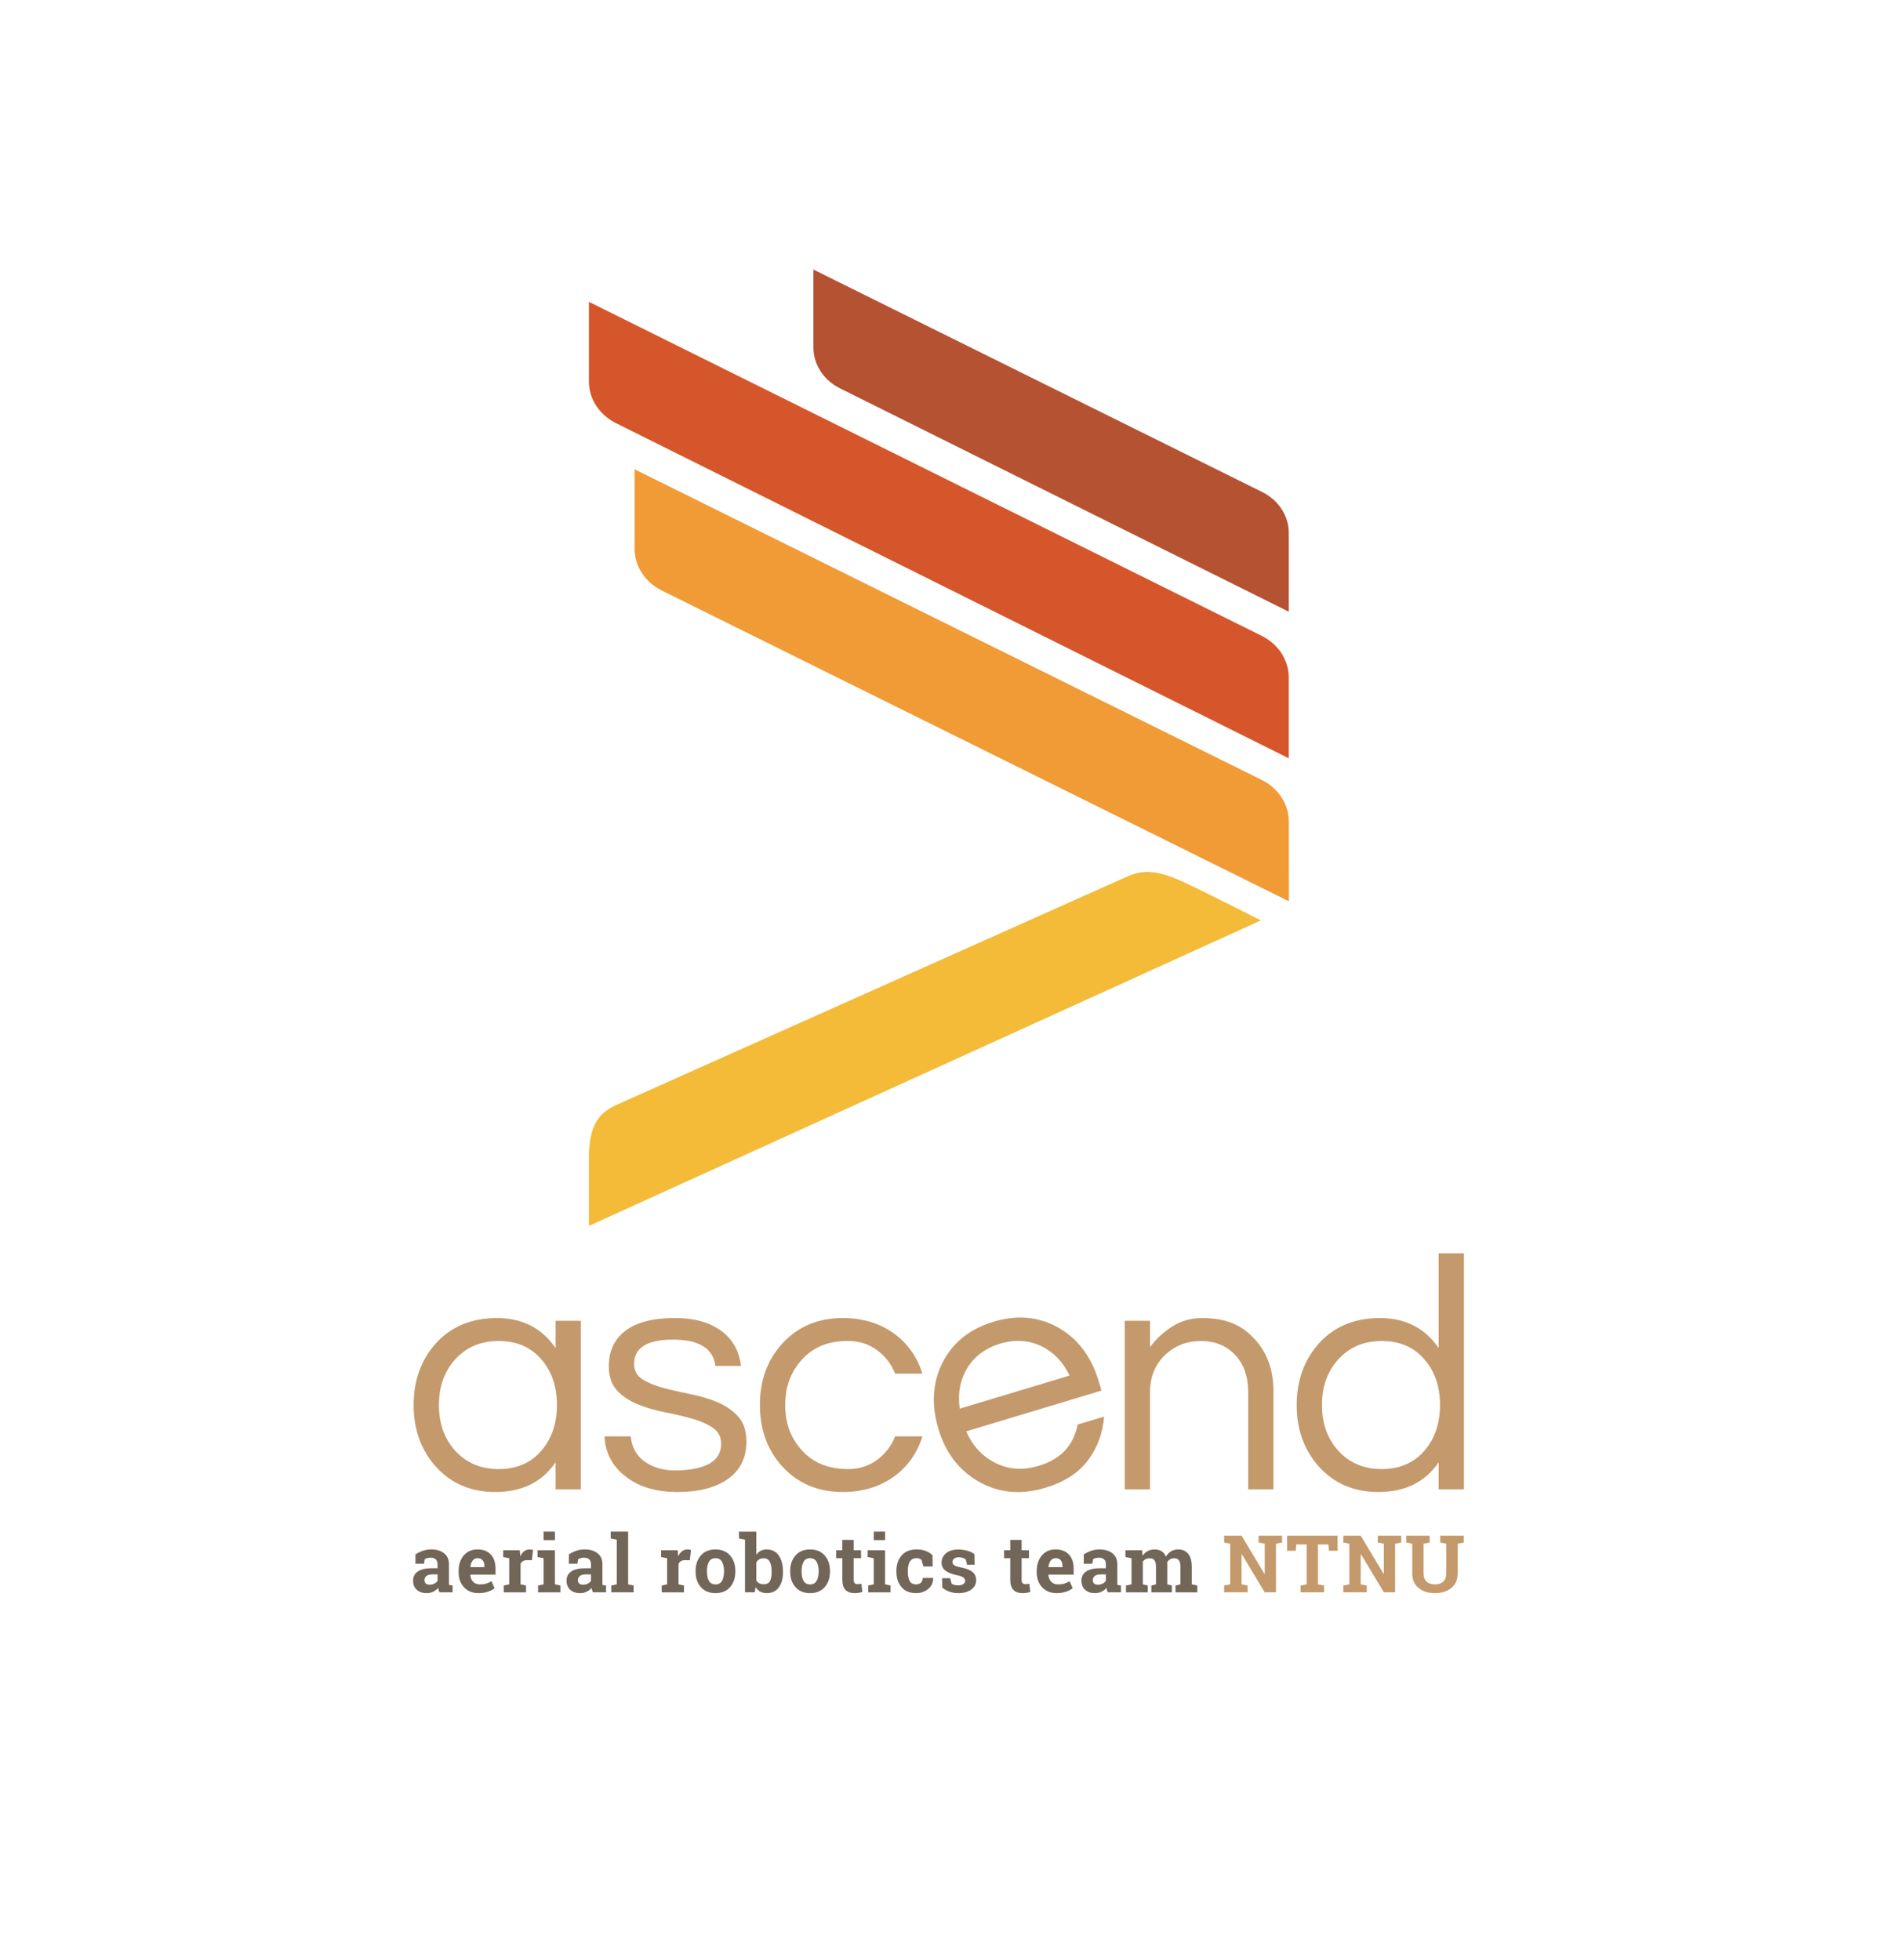 <?xml version="1.0" encoding="utf-8"?>
<!-- Generator: Adobe Illustrator 15.0.0, SVG Export Plug-In . SVG Version: 6.00 Build 0)  -->
<!DOCTYPE svg PUBLIC "-//W3C//DTD SVG 1.1//EN" "http://www.w3.org/Graphics/SVG/1.1/DTD/svg11.dtd">
<svg version="1.1" xmlns="http://www.w3.org/2000/svg" xmlns:xlink="http://www.w3.org/1999/xlink" x="0px" y="0px"
	 width="203.333px" height="209.333px" viewBox="0 0 203.333 209.333" enable-background="new 0 0 203.333 209.333"
	 xml:space="preserve">
<g id="Backgrounds" display="none">
	<rect id="Dark_background" fill="#292424" width="203.333" height="209.333"/>
	<rect id="Light_background" fill="#FFFFFF" width="203.333" height="209.333"/>
</g>
<g id="Layer_1">
	<g id="Text_1_">
		<g id="aerial_robotics_team_1_">
			<path fill="#726658" d="M46.933,170.081c-0.035-0.075-0.062-0.154-0.085-0.231c-0.026-0.084-0.046-0.159-0.06-0.241
				c-0.144,0.169-0.319,0.304-0.526,0.403c-0.206,0.104-0.442,0.154-0.709,0.154c-0.44,0-0.791-0.119-1.049-0.359
				c-0.258-0.238-0.388-0.564-0.388-0.979c0-0.419,0.169-0.745,0.505-0.978c0.341-0.229,0.835-0.343,1.489-0.343h0.62v-0.44
				c0-0.216-0.063-0.384-0.187-0.502c-0.126-0.12-0.311-0.183-0.552-0.183c-0.14,0-0.262,0.018-0.372,0.049
				c-0.106,0.03-0.194,0.07-0.261,0.113l-0.079,0.482h-0.914l0.005-0.996c0.22-0.149,0.473-0.276,0.761-0.379
				c0.287-0.103,0.6-0.153,0.936-0.153c0.559,0,1.012,0.138,1.359,0.411c0.348,0.271,0.52,0.659,0.52,1.162v1.859
				c0,0.069,0.002,0.134,0.004,0.196c0.002,0.061,0.005,0.119,0.013,0.175l0.37,0.051v0.728H46.933z M45.882,169.269
				c0.183,0,0.349-0.038,0.5-0.117c0.149-0.08,0.265-0.18,0.348-0.298v-0.687h-0.62c-0.257,0-0.452,0.059-0.586,0.181
				c-0.133,0.121-0.198,0.265-0.198,0.434c0,0.153,0.049,0.274,0.147,0.356C45.572,169.229,45.707,169.269,45.882,169.269"/>
			<path fill="#726658" d="M51.112,170.166c-0.649,0-1.167-0.205-1.556-0.623c-0.388-0.417-0.581-0.945-0.581-1.583v-0.165
				c0-0.668,0.184-1.219,0.549-1.654c0.368-0.429,0.86-0.645,1.479-0.642c0.607,0,1.08,0.183,1.413,0.548
				c0.335,0.365,0.503,0.858,0.503,1.485v0.657h-2.687l-0.007,0.024c0.022,0.3,0.12,0.543,0.297,0.734
				c0.176,0.189,0.414,0.287,0.717,0.287c0.269,0,0.492-0.026,0.669-0.082c0.178-0.054,0.371-0.14,0.582-0.256l0.328,0.747
				c-0.185,0.151-0.427,0.271-0.72,0.374C51.802,170.118,51.475,170.166,51.112,170.166 M51.003,166.436
				c-0.224,0-0.401,0.083-0.53,0.255c-0.132,0.174-0.213,0.398-0.243,0.676l0.013,0.024h1.488v-0.108
				c0-0.257-0.062-0.464-0.18-0.617C51.429,166.512,51.247,166.436,51.003,166.436"/>
			<path fill="#726658" d="M53.797,169.354l0.583-0.125v-2.791l-0.645-0.124v-0.729h1.775l0.053,0.655
				c0.105-0.234,0.242-0.414,0.407-0.547c0.167-0.128,0.359-0.193,0.578-0.193c0.063,0,0.131,0.005,0.201,0.015
				c0.071,0.007,0.129,0.02,0.176,0.035l-0.127,1.107l-0.5-0.015c-0.177,0-0.324,0.036-0.44,0.104
				c-0.116,0.071-0.206,0.167-0.266,0.295v2.188l0.583,0.125v0.728h-2.378V169.354z"/>
			<path fill="#726658" d="M57.464,169.354l0.586-0.125v-2.791l-0.648-0.124v-0.729h1.862v3.645l0.58,0.125v0.728h-2.38V169.354z
				 M59.264,164.505H58.05v-0.909h1.214V164.505z"/>
			<path fill="#726658" d="M63.32,170.081c-0.034-0.075-0.062-0.154-0.087-0.231c-0.025-0.084-0.045-0.159-0.059-0.241
				c-0.146,0.169-0.32,0.304-0.526,0.403c-0.204,0.104-0.442,0.154-0.708,0.154c-0.441,0-0.791-0.119-1.049-0.359
				c-0.258-0.238-0.389-0.564-0.389-0.979c0-0.419,0.17-0.745,0.507-0.978c0.339-0.229,0.834-0.343,1.487-0.343h0.62v-0.44
				c0-0.216-0.062-0.384-0.187-0.502c-0.124-0.12-0.308-0.183-0.552-0.183c-0.14,0-0.264,0.018-0.37,0.049
				c-0.109,0.03-0.195,0.07-0.261,0.113l-0.08,0.482h-0.915l0.005-0.996c0.222-0.149,0.476-0.276,0.763-0.379
				c0.285-0.103,0.598-0.153,0.937-0.153c0.556,0,1.009,0.138,1.356,0.411c0.348,0.271,0.521,0.659,0.521,1.162v1.859
				c0,0.069,0,0.134,0.002,0.196c0.002,0.061,0.007,0.119,0.016,0.175l0.37,0.051v0.728H63.32z M62.268,169.269
				c0.184,0,0.35-0.038,0.499-0.117c0.149-0.08,0.266-0.18,0.349-0.298v-0.687h-0.62c-0.257,0-0.451,0.059-0.585,0.181
				c-0.132,0.121-0.199,0.265-0.199,0.434c0,0.153,0.049,0.274,0.146,0.356C61.958,169.229,62.095,169.269,62.268,169.269"/>
			<polygon fill="#726658" points="65.217,164.325 65.217,163.596 67.081,163.596 67.081,169.229 67.667,169.354 67.667,170.081 
				65.279,170.081 65.279,169.354 65.865,169.229 65.865,164.455 			"/>
			<path fill="#726658" d="M70.661,169.354l0.582-0.125v-2.791l-0.643-0.124v-0.729h1.774l0.055,0.655
				c0.104-0.234,0.24-0.414,0.407-0.547c0.166-0.128,0.36-0.193,0.576-0.193c0.066,0,0.132,0.005,0.204,0.015
				c0.072,0.007,0.13,0.02,0.177,0.035l-0.128,1.107l-0.501-0.015c-0.176,0-0.322,0.036-0.438,0.104
				c-0.116,0.071-0.205,0.167-0.267,0.295v2.188l0.583,0.125v0.728h-2.379V169.354z"/>
			<path fill="#726658" d="M74.284,167.789c0-0.673,0.187-1.22,0.563-1.648c0.376-0.428,0.894-0.642,1.556-0.642
				c0.666,0,1.185,0.214,1.56,0.638c0.376,0.43,0.565,0.979,0.565,1.652v0.088c0,0.677-0.189,1.227-0.565,1.65
				c-0.375,0.426-0.893,0.639-1.551,0.639c-0.667,0-1.188-0.213-1.564-0.639c-0.376-0.424-0.563-0.974-0.563-1.65V167.789z
				 M75.497,167.877c0,0.409,0.074,0.739,0.218,0.987c0.142,0.248,0.378,0.371,0.697,0.371c0.313,0,0.543-0.123,0.687-0.373
				c0.146-0.251,0.22-0.578,0.22-0.985v-0.088c0-0.398-0.075-0.724-0.221-0.978c-0.146-0.251-0.378-0.376-0.694-0.376
				c-0.313,0-0.547,0.125-0.689,0.376c-0.144,0.254-0.218,0.579-0.218,0.978V167.877z"/>
			<path fill="#726658" d="M83.613,167.955c0,0.671-0.147,1.207-0.448,1.609c-0.298,0.4-0.732,0.602-1.297,0.602
				c-0.263,0-0.491-0.054-0.687-0.164c-0.193-0.111-0.356-0.267-0.49-0.478l-0.086,0.557H79.56v-5.626l-0.645-0.13v-0.728h1.853
				v2.461c0.131-0.178,0.289-0.318,0.47-0.415c0.181-0.095,0.388-0.145,0.623-0.145c0.571,0,1.007,0.217,1.306,0.646
				c0.3,0.433,0.448,1.007,0.448,1.723V167.955z M82.405,167.867c0-0.437-0.065-0.788-0.194-1.041
				c-0.127-0.255-0.348-0.382-0.659-0.382c-0.188,0-0.347,0.039-0.477,0.116c-0.13,0.08-0.233,0.192-0.308,0.34v1.896
				c0.074,0.143,0.177,0.247,0.311,0.315c0.131,0.074,0.292,0.11,0.483,0.11c0.312,0,0.533-0.11,0.657-0.329
				c0.125-0.222,0.187-0.534,0.187-0.938V167.867z"/>
			<path fill="#726658" d="M84.388,167.789c0-0.673,0.188-1.22,0.565-1.648c0.375-0.428,0.893-0.642,1.555-0.642
				c0.665,0,1.185,0.214,1.56,0.638c0.378,0.43,0.565,0.979,0.565,1.652v0.088c0,0.677-0.188,1.227-0.565,1.65
				c-0.375,0.426-0.893,0.639-1.552,0.639c-0.667,0-1.188-0.213-1.563-0.639c-0.377-0.424-0.565-0.974-0.565-1.65V167.789z
				 M85.603,167.877c0,0.409,0.072,0.739,0.217,0.987c0.142,0.248,0.375,0.371,0.697,0.371c0.312,0,0.541-0.123,0.689-0.373
				c0.145-0.251,0.218-0.578,0.218-0.985v-0.088c0-0.398-0.074-0.724-0.221-0.978c-0.148-0.251-0.377-0.376-0.694-0.376
				c-0.314,0-0.546,0.125-0.688,0.376c-0.145,0.254-0.217,0.579-0.217,0.978V167.877z"/>
			<path fill="#726658" d="M91.163,164.479v1.105h0.792v0.852h-0.792v2.29c0,0.172,0.037,0.301,0.111,0.372
				c0.069,0.073,0.167,0.112,0.29,0.112c0.083,0,0.156-0.005,0.218-0.012c0.062-0.008,0.133-0.016,0.211-0.033l0.103,0.876
				c-0.137,0.043-0.27,0.074-0.403,0.092c-0.131,0.022-0.277,0.033-0.432,0.033c-0.417,0-0.739-0.115-0.967-0.344
				c-0.224-0.232-0.337-0.594-0.337-1.092v-2.295h-0.662v-0.852h0.662v-1.105H91.163z"/>
			<path fill="#726658" d="M92.724,169.354l0.586-0.125v-2.791l-0.649-0.124v-0.729h1.861v3.645l0.583,0.125v0.728h-2.381V169.354z
				 M94.522,164.505h-1.212v-0.909h1.212V164.505z"/>
			<path fill="#726658" d="M97.828,169.235c0.215,0,0.391-0.064,0.522-0.188c0.124-0.129,0.194-0.298,0.194-0.505h1.093l0.016,0.023
				c0.011,0.454-0.161,0.837-0.513,1.14c-0.353,0.307-0.788,0.46-1.312,0.46c-0.67,0-1.187-0.209-1.549-0.637
				c-0.363-0.422-0.546-0.965-0.546-1.629v-0.131c0-0.661,0.188-1.203,0.56-1.633c0.374-0.424,0.904-0.638,1.595-0.638
				c0.362,0,0.687,0.054,0.975,0.16c0.29,0.111,0.53,0.264,0.722,0.461l0.015,1.2h-0.985l-0.201-0.703
				c-0.059-0.051-0.135-0.097-0.224-0.129c-0.087-0.037-0.189-0.053-0.302-0.053c-0.345,0-0.586,0.125-0.727,0.373
				c-0.144,0.252-0.213,0.57-0.213,0.961v0.131c0,0.399,0.065,0.72,0.194,0.97C97.273,169.112,97.502,169.235,97.828,169.235"/>
			<path fill="#726658" d="M104.085,167.129h-0.815l-0.132-0.561c-0.081-0.069-0.186-0.123-0.312-0.167
				c-0.126-0.045-0.268-0.066-0.418-0.066c-0.213,0-0.383,0.047-0.508,0.142c-0.125,0.096-0.187,0.216-0.187,0.359
				c0,0.139,0.059,0.249,0.177,0.341c0.122,0.089,0.359,0.17,0.716,0.238c0.558,0.111,0.975,0.271,1.241,0.488
				c0.267,0.215,0.402,0.511,0.402,0.888c0,0.404-0.176,0.733-0.52,0.992c-0.35,0.254-0.807,0.383-1.375,0.383
				c-0.346,0-0.665-0.048-0.952-0.153c-0.293-0.099-0.549-0.247-0.773-0.432l-0.013-1.009h0.848l0.165,0.585
				c0.071,0.061,0.17,0.105,0.294,0.133c0.126,0.028,0.258,0.045,0.394,0.045c0.244,0,0.432-0.045,0.562-0.135
				c0.129-0.088,0.193-0.208,0.193-0.359c0-0.133-0.065-0.248-0.198-0.345c-0.13-0.097-0.369-0.186-0.719-0.257
				c-0.526-0.109-0.928-0.272-1.197-0.481c-0.272-0.212-0.404-0.5-0.404-0.868c0-0.374,0.155-0.7,0.466-0.973
				c0.308-0.273,0.75-0.41,1.326-0.41c0.347,0,0.68,0.05,0.989,0.141c0.311,0.095,0.557,0.216,0.735,0.363L104.085,167.129z"/>
			<path fill="#726658" d="M109.1,164.479v1.105h0.789v0.852H109.1v2.29c0,0.172,0.035,0.301,0.109,0.372
				c0.069,0.073,0.167,0.112,0.289,0.112c0.083,0,0.157-0.005,0.216-0.012c0.062-0.008,0.135-0.016,0.212-0.033l0.104,0.876
				c-0.137,0.043-0.271,0.074-0.401,0.092c-0.134,0.022-0.279,0.033-0.436,0.033c-0.417,0-0.738-0.115-0.964-0.344
				c-0.229-0.232-0.34-0.594-0.34-1.092v-2.295h-0.663v-0.852h0.663v-1.105H109.1z"/>
			<path fill="#726658" d="M112.849,170.166c-0.65,0-1.167-0.205-1.555-0.623c-0.389-0.417-0.581-0.945-0.581-1.583v-0.165
				c0-0.668,0.181-1.219,0.55-1.654c0.365-0.429,0.858-0.645,1.474-0.642c0.609,0,1.083,0.183,1.417,0.548
				c0.335,0.365,0.504,0.858,0.504,1.485v0.657h-2.687l-0.01,0.024c0.021,0.3,0.121,0.543,0.3,0.734
				c0.176,0.189,0.412,0.287,0.716,0.287c0.268,0,0.492-0.026,0.671-0.082c0.177-0.054,0.368-0.14,0.581-0.256l0.328,0.747
				c-0.188,0.151-0.428,0.271-0.722,0.374C113.538,170.118,113.21,170.166,112.849,170.166 M112.736,166.436
				c-0.222,0-0.397,0.083-0.529,0.255c-0.129,0.174-0.209,0.398-0.24,0.676l0.01,0.024h1.491v-0.108c0-0.257-0.062-0.464-0.18-0.617
				C113.167,166.512,112.983,166.436,112.736,166.436"/>
			<path fill="#726658" d="M118.308,170.081c-0.035-0.075-0.064-0.154-0.09-0.231c-0.024-0.084-0.043-0.159-0.056-0.241
				c-0.147,0.169-0.32,0.304-0.528,0.403c-0.205,0.104-0.442,0.154-0.706,0.154c-0.442,0-0.793-0.119-1.051-0.359
				c-0.261-0.238-0.388-0.564-0.388-0.979c0-0.419,0.17-0.745,0.504-0.978c0.34-0.229,0.837-0.343,1.49-0.343h0.617v-0.44
				c0-0.216-0.062-0.384-0.187-0.502c-0.122-0.12-0.311-0.183-0.553-0.183c-0.138,0-0.26,0.018-0.369,0.049
				c-0.109,0.03-0.195,0.07-0.26,0.113l-0.081,0.482h-0.915l0.004-0.996c0.223-0.149,0.475-0.276,0.767-0.379
				c0.281-0.103,0.596-0.153,0.935-0.153c0.557,0,1.011,0.138,1.356,0.411c0.348,0.271,0.52,0.659,0.52,1.162v1.859
				c0,0.069,0,0.134,0.003,0.196c0.003,0.061,0.007,0.119,0.015,0.175l0.371,0.051v0.728H118.308z M117.253,169.269
				c0.185,0,0.351-0.038,0.5-0.117c0.149-0.08,0.266-0.18,0.348-0.298v-0.687h-0.617c-0.259,0-0.454,0.059-0.586,0.181
				c-0.133,0.121-0.201,0.265-0.201,0.434c0,0.153,0.052,0.274,0.148,0.356C116.945,169.229,117.079,169.269,117.253,169.269"/>
			<path fill="#726658" d="M120.188,166.313v-0.729h1.777l0.048,0.594c0.145-0.218,0.325-0.384,0.544-0.502
				c0.217-0.116,0.47-0.177,0.753-0.177c0.287,0,0.536,0.063,0.742,0.189c0.202,0.13,0.36,0.322,0.463,0.579
				c0.137-0.241,0.319-0.43,0.539-0.565c0.222-0.135,0.482-0.203,0.783-0.203c0.443,0,0.793,0.153,1.051,0.461
				c0.254,0.305,0.383,0.771,0.383,1.396v1.873l0.588,0.125v0.728h-2.325v-0.728l0.524-0.125v-1.875
				c0-0.341-0.055-0.578-0.167-0.712c-0.111-0.133-0.274-0.197-0.494-0.197c-0.175,0-0.32,0.037-0.445,0.113
				c-0.129,0.075-0.229,0.181-0.305,0.317c0,0.053,0.002,0.1,0.004,0.134c0.001,0.04,0.006,0.075,0.006,0.116v2.104l0.489,0.125
				v0.728h-2.189v-0.728l0.493-0.125v-1.875c0-0.334-0.055-0.568-0.17-0.705c-0.106-0.137-0.271-0.204-0.494-0.204
				c-0.166,0-0.31,0.028-0.432,0.091c-0.123,0.062-0.228,0.152-0.308,0.266v2.428l0.524,0.125v0.728h-2.322v-0.728l0.59-0.125
				v-2.791L120.188,166.313z"/>
		</g>
		<g id="NTNU_1_">
			<polygon fill="#C49A6C" points="136.914,164.027 136.914,164.76 136.265,164.885 136.265,170.081 135.062,170.081 
				132.613,166.005 132.589,166.012 132.589,169.229 133.235,169.354 133.235,170.081 130.73,170.081 130.73,169.354 
				131.377,169.229 131.377,164.885 130.73,164.76 130.73,164.027 131.377,164.027 132.589,164.027 135.03,168.101 135.062,168.098 
				135.062,164.885 134.408,164.76 134.408,164.027 136.265,164.027 			"/>
			<polygon fill="#C49A6C" points="142.847,164.027 142.847,165.64 141.913,165.64 141.867,164.964 140.751,164.964 
				140.751,169.229 141.401,169.354 141.401,170.081 138.892,170.081 138.892,169.354 139.54,169.229 139.54,164.964 
				138.429,164.964 138.381,165.64 137.455,165.64 137.455,164.027 			"/>
			<polygon fill="#C49A6C" points="149.64,164.027 149.64,164.76 148.989,164.885 148.989,170.081 147.785,170.081 145.337,166.005 
				145.312,166.012 145.312,169.229 145.959,169.354 145.959,170.081 143.454,170.081 143.454,169.354 144.098,169.229 
				144.098,164.885 143.454,164.76 143.454,164.027 144.098,164.027 145.312,164.027 147.756,168.101 147.785,168.098 
				147.785,164.885 147.135,164.76 147.135,164.027 148.989,164.027 			"/>
			<path fill="#C49A6C" d="M152.678,164.027v0.732l-0.648,0.125v3.158c0,0.398,0.106,0.698,0.323,0.896
				c0.211,0.197,0.509,0.296,0.881,0.296c0.379,0,0.678-0.099,0.894-0.293c0.217-0.199,0.324-0.498,0.324-0.899v-3.158l-0.643-0.125
				v-0.732h2.505v0.732l-0.647,0.125v3.158c0,0.68-0.223,1.204-0.672,1.57c-0.445,0.369-1.034,0.553-1.761,0.553
				c-0.723,0-1.307-0.184-1.751-0.553c-0.443-0.366-0.666-0.891-0.666-1.57v-3.158l-0.644-0.125v-0.732h0.644h1.213H152.678z"/>
		</g>
		<g id="ascend_1_">
			<path fill="#C49A6C" d="M59.331,156.197c-1.439,2.113-3.589,3.168-6.444,3.168c-2.592,0-4.706-0.902-6.339-2.701
				c-1.583-1.779-2.377-3.973-2.377-6.589c0-2.618,0.793-4.814,2.377-6.59c1.633-1.802,3.807-2.702,6.518-2.702
				c2.713,0,4.802,1.069,6.265,3.206v-2.916h2.702v18.002h-2.702V156.197z M53.246,156.914c1.945,0,3.48-0.67,4.61-2.012
				c1.08-1.275,1.62-2.884,1.62-4.827c0-1.945-0.54-3.553-1.62-4.825c-1.13-1.346-2.665-2.015-4.61-2.015
				c-1.92,0-3.48,0.669-4.682,2.015c-1.126,1.272-1.689,2.88-1.689,4.825c0,1.943,0.563,3.552,1.689,4.827
				C49.766,156.244,51.325,156.914,53.246,156.914"/>
			<path fill="#C49A6C" d="M76.399,145.899c-0.24-1.875-1.747-2.81-4.518-2.81c-2.775,0-4.16,0.863-4.16,2.593
				c0,0.72,0.293,1.264,0.88,1.639c0.589,0.37,1.329,0.677,2.216,0.918c0.886,0.24,1.854,0.46,2.899,0.667
				c1.042,0.202,2.01,0.491,2.897,0.862c0.889,0.374,1.627,0.883,2.214,1.53c0.588,0.648,0.884,1.537,0.884,2.666
				c0,1.753-0.661,3.089-1.981,4.014c-1.32,0.926-3.111,1.387-5.368,1.387c-2.398,0-4.307-0.601-5.723-1.798
				c-1.297-1.059-1.993-2.44-2.088-4.144h2.806c0.169,1.658,1.104,2.773,2.81,3.349c0.625,0.194,1.243,0.29,1.855,0.29
				c0.613,0,1.181-0.037,1.711-0.11c0.527-0.07,1.043-0.205,1.546-0.394c1.154-0.458,1.73-1.238,1.73-2.344
				c0-0.743-0.294-1.313-0.882-1.71c-0.589-0.396-1.33-0.721-2.214-0.973c-0.89-0.252-1.855-0.479-2.9-0.682
				c-1.042-0.205-2.011-0.489-2.899-0.848c-0.888-0.36-1.626-0.852-2.214-1.478c-0.588-0.621-0.883-1.487-0.883-2.593
				c0-1.632,0.594-2.897,1.784-3.798c1.188-0.899,2.947-1.352,5.274-1.352c2.208,0,3.948,0.529,5.223,1.586
				c1.055,0.888,1.668,2.064,1.838,3.53H76.399z"/>
			<path fill="#C49A6C" d="M90.584,156.914c1.153,0,2.174-0.322,3.064-0.971c0.888-0.647,1.537-1.485,1.943-2.52h2.917
				c-0.552,1.779-1.562,3.204-3.025,4.284c-1.536,1.103-3.362,1.657-5.472,1.657c-2.644,0-4.79-0.902-6.446-2.701
				c-1.61-1.751-2.413-3.949-2.413-6.589c0-2.641,0.802-4.837,2.413-6.59c1.656-1.802,3.802-2.702,6.446-2.702
				c2.109,0,3.936,0.554,5.472,1.658c1.464,1.079,2.473,2.508,3.025,4.282h-2.917c-0.406-1.029-1.056-1.871-1.943-2.52
				c-0.89-0.646-1.911-0.969-3.064-0.969c-1.148,0-2.127,0.179-2.932,0.537c-0.804,0.36-1.482,0.852-2.034,1.478
				c-1.177,1.295-1.764,2.905-1.764,4.825c0,1.923,0.587,3.527,1.764,4.827C86.819,156.244,88.476,156.914,90.584,156.914"/>
			<path fill="#C49A6C" d="M110.953,156.562c2.319-0.7,3.696-2.168,4.126-4.401l2.828-0.852c-0.129,1.741-0.694,3.291-1.702,4.647
				c-1.009,1.358-2.533,2.345-4.581,2.961c-2.599,0.782-4.97,0.559-7.122-0.672c-2.093-1.198-3.518-3.064-4.28-5.595
				c-0.77-2.55-0.647-4.882,0.373-6.992c1.088-2.21,2.921-3.701,5.496-4.477c2.572-0.778,4.924-0.546,7.053,0.692
				c2.016,1.197,3.408,3.071,4.178,5.623l0.312,1.036l-14.446,4.352c0.66,1.531,1.688,2.65,3.082,3.359
				C107.69,156.969,109.251,157.076,110.953,156.562 M106.796,143.524c-1.585,0.48-2.771,1.374-3.552,2.689
				c-0.727,1.244-0.977,2.661-0.751,4.249l11.724-3.535c-0.688-1.447-1.68-2.488-2.974-3.125
				C109.864,143.141,108.382,143.046,106.796,143.524"/>
			<path fill="#C49A6C" d="M122.812,141.073v2.808c0.65-0.862,1.442-1.597,2.376-2.197c0.938-0.599,2.009-0.9,3.206-0.9
				s2.232,0.169,3.099,0.504c0.862,0.336,1.62,0.84,2.27,1.514c1.486,1.465,2.232,3.398,2.232,5.797v10.478h-2.703v-10.404
				c0-1.658-0.465-2.977-1.404-3.962c-0.936-0.983-2.148-1.474-3.636-1.474c-1.516,0-2.796,0.503-3.853,1.511
				c-1.06,1.031-1.587,2.353-1.587,3.958v10.371h-2.7v-18.002H122.812z"/>
			<path fill="#C49A6C" d="M153.637,156.197c-1.44,2.113-3.588,3.168-6.444,3.168c-2.594,0-4.706-0.902-6.338-2.701
				c-1.585-1.779-2.378-3.973-2.378-6.589c0-2.618,0.793-4.814,2.378-6.59c1.632-1.802,3.803-2.702,6.519-2.702
				c2.71,0,4.8,1.069,6.264,3.206V133.87h2.701v25.205h-2.701V156.197z M147.553,156.914c1.942,0,3.479-0.67,4.607-2.012
				c1.08-1.275,1.621-2.884,1.621-4.827c0-1.945-0.541-3.553-1.621-4.825c-1.129-1.346-2.665-2.015-4.607-2.015
				c-1.923,0-3.482,0.669-4.681,2.015c-1.13,1.272-1.694,2.88-1.694,4.825c0,1.943,0.564,3.552,1.694,4.827
				C144.07,156.244,145.63,156.914,147.553,156.914"/>
		</g>
	</g>
	<g id="Logo">
		<path fill="#F3BB37" d="M126.498,94.264c-2.756-1.282-4.281-1.405-5.934-0.722L65.76,118.048c-1.689,0.797-2.868,2.016-2.868,5.58
			v7.312l71.665-32.587c0.037-0.015,0.064-0.027,0.098-0.043C134.654,98.31,128.779,95.327,126.498,94.264z"/>
		<path fill="#F09B36" d="M137.648,96.271l-0.012-8.505c0-1.863-1.115-3.576-2.904-4.464L67.767,50.126c0,1.468,0,4.637,0,8.482
			c0,1.864,1.115,3.577,2.904,4.465L137.648,96.271z"/>
		<path fill="#D5562B" d="M137.633,80.996L65.794,45.204c-1.788-0.886-2.904-2.6-2.904-4.463v-0.005v-8.497l71.842,35.673
			c1.789,0.887,2.9,2.599,2.9,4.463C137.633,76.222,137.633,78.855,137.633,80.996"/>
		<path fill="#B55232" d="M134.793,52.554L86.867,28.792v8.322c0,1.824,1.09,3.501,2.84,4.368l47.926,23.858
			c0.004-1.703,0-4.653,0-8.417C137.633,55.1,136.543,53.422,134.793,52.554"/>
	</g>
	<g id="ascend_mini" display="none">
		<path display="inline" fill="#C49A6C" d="M73.722,152.822c-0.934,1.371-2.327,2.056-4.179,2.056c-1.682,0-3.051-0.585-4.11-1.752
			c-1.027-1.152-1.542-2.576-1.542-4.273s0.515-3.122,1.542-4.272c1.06-1.169,2.468-1.753,4.227-1.753
			c1.76,0,3.114,0.693,4.063,2.079v-1.892h1.752v11.676h-1.752V152.822z M69.775,153.29c1.262,0,2.258-0.437,2.99-1.308
			c0.701-0.826,1.05-1.868,1.05-3.13s-0.35-2.305-1.05-3.13c-0.732-0.871-1.729-1.307-2.99-1.307c-1.245,0-2.257,0.436-3.036,1.307
			c-0.731,0.825-1.097,1.868-1.097,3.13s0.366,2.304,1.097,3.13C67.519,152.854,68.53,153.29,69.775,153.29"/>
		<path display="inline" fill="#C49A6C" d="M84.792,146.144c-0.156-1.215-1.133-1.821-2.93-1.821c-1.799,0-2.698,0.561-2.698,1.682
			c0,0.467,0.19,0.82,0.572,1.062c0.381,0.24,0.86,0.439,1.437,0.595c0.575,0.156,1.203,0.299,1.88,0.434
			c0.677,0.131,1.304,0.318,1.879,0.56c0.576,0.241,1.055,0.572,1.437,0.993c0.381,0.419,0.572,0.995,0.572,1.728
			c0,1.137-0.429,2.005-1.285,2.604c-0.856,0.599-2.017,0.898-3.48,0.898c-1.555,0-2.793-0.391-3.712-1.168
			c-0.841-0.686-1.292-1.58-1.354-2.686h1.821c0.109,1.074,0.716,1.798,1.822,2.171c0.406,0.126,0.806,0.188,1.203,0.188
			c0.398,0,0.767-0.024,1.11-0.071c0.342-0.046,0.676-0.132,1.003-0.256c0.748-0.297,1.122-0.803,1.122-1.518
			c0-0.482-0.19-0.853-0.571-1.11c-0.382-0.257-0.862-0.468-1.436-0.631c-0.578-0.164-1.204-0.311-1.881-0.443
			c-0.677-0.132-1.304-0.315-1.88-0.549c-0.575-0.232-1.054-0.553-1.436-0.957c-0.381-0.405-0.573-0.967-0.573-1.682
			c0-1.058,0.385-1.88,1.157-2.464c0.771-0.583,1.911-0.876,3.421-0.876c1.431,0,2.56,0.344,3.386,1.027
			c0.684,0.576,1.082,1.339,1.191,2.289H84.792z"/>
		<path display="inline" fill="#C49A6C" d="M93.992,153.29c0.748,0,1.409-0.21,1.985-0.631s0.998-0.965,1.261-1.635h1.892
			c-0.358,1.153-1.012,2.077-1.961,2.779c-0.998,0.715-2.181,1.074-3.549,1.074c-1.714,0-3.106-0.585-4.181-1.752
			c-1.044-1.137-1.565-2.562-1.565-4.273c0-1.713,0.521-3.137,1.565-4.272c1.074-1.169,2.467-1.753,4.181-1.753
			c1.368,0,2.551,0.358,3.549,1.074c0.949,0.7,1.603,1.627,1.961,2.779h-1.892c-0.263-0.669-0.685-1.215-1.261-1.636
			c-0.576-0.42-1.237-0.629-1.985-0.629c-0.747,0-1.383,0.117-1.903,0.35c-0.521,0.232-0.961,0.553-1.318,0.957
			c-0.764,0.841-1.145,1.885-1.145,3.13s0.38,2.288,1.145,3.13C91.548,152.854,92.623,153.29,93.992,153.29"/>
		<path display="inline" fill="#C49A6C" d="M107.2,153.061c1.505-0.455,2.396-1.407,2.675-2.855l1.834-0.553
			c-0.082,1.13-0.45,2.135-1.104,3.014c-0.652,0.881-1.644,1.521-2.97,1.921c-1.685,0.509-3.225,0.362-4.62-0.437
			c-1.356-0.777-2.281-1.986-2.775-3.627c-0.499-1.654-0.419-3.166,0.242-4.536c0.706-1.433,1.894-2.399,3.563-2.903
			c1.669-0.504,3.194-0.353,4.575,0.45c1.306,0.776,2.209,1.992,2.709,3.646l0.203,0.672l-9.37,2.824
			c0.43,0.992,1.095,1.719,1.998,2.178C105.083,153.323,106.096,153.393,107.2,153.061 M104.504,144.604
			c-1.029,0.311-1.797,0.891-2.304,1.743c-0.472,0.809-0.633,1.728-0.486,2.757l7.603-2.292c-0.445-0.939-1.089-1.615-1.93-2.028
			C106.492,144.354,105.532,144.294,104.504,144.604"/>
		<path display="inline" fill="#C49A6C" d="M114.892,143.015v1.821c0.421-0.561,0.935-1.036,1.542-1.425
			c0.606-0.39,1.3-0.584,2.077-0.584s1.448,0.108,2.01,0.326c0.56,0.218,1.05,0.545,1.471,0.981
			c0.966,0.949,1.448,2.205,1.448,3.761v6.795h-1.752v-6.749c0-1.074-0.303-1.93-0.911-2.569c-0.606-0.638-1.395-0.956-2.358-0.956
			c-0.981,0-1.813,0.326-2.499,0.98c-0.686,0.669-1.027,1.525-1.027,2.567v6.727h-1.751v-11.676H114.892z"/>
		<path display="inline" fill="#C49A6C" d="M134.882,152.822c-0.934,1.371-2.328,2.056-4.181,2.056c-1.682,0-3.052-0.585-4.11-1.752
			c-1.027-1.152-1.542-2.576-1.542-4.273s0.515-3.122,1.542-4.272c1.059-1.169,2.468-1.753,4.228-1.753
			c1.759,0,3.112,0.693,4.063,2.079v-6.563h1.75v16.348h-1.75V152.822z M130.936,153.29c1.26,0,2.256-0.437,2.987-1.308
			c0.702-0.826,1.053-1.868,1.053-3.13s-0.351-2.305-1.053-3.13c-0.731-0.871-1.728-1.307-2.987-1.307
			c-1.246,0-2.259,0.436-3.036,1.307c-0.732,0.825-1.099,1.868-1.099,3.13s0.366,2.304,1.099,3.13
			C128.677,152.854,129.689,153.29,130.936,153.29"/>
	</g>
	<g id="ascend_mega" display="none">
		<path display="inline" fill="#C49A6C" d="M54.666,157.281c-1.604,2.355-3.999,3.53-7.181,3.53c-2.889,0-5.242-1.003-7.062-3.008
			c-1.765-1.98-2.649-4.428-2.649-7.342c0-2.917,0.884-5.363,2.649-7.343c1.82-2.007,4.24-3.01,7.262-3.01
			c3.023,0,5.351,1.19,6.981,3.571v-3.249h3.01v20.061h-3.01V157.281z M47.885,158.085c2.168,0,3.879-0.749,5.137-2.247
			c1.204-1.419,1.804-3.21,1.804-5.376c0-2.168-0.601-3.96-1.804-5.377c-1.258-1.497-2.969-2.246-5.137-2.246
			c-2.14,0-3.876,0.749-5.215,2.246c-1.256,1.417-1.885,3.209-1.885,5.377c0,2.166,0.629,3.957,1.885,5.376
			C44.008,157.336,45.745,158.085,47.885,158.085"/>
		<path display="inline" fill="#C49A6C" d="M73.684,145.808c-0.268-2.087-1.946-3.13-5.035-3.13c-3.091,0-4.634,0.962-4.634,2.889
			c0,0.803,0.327,1.41,0.982,1.826c0.655,0.413,1.478,0.755,2.468,1.022c0.988,0.269,2.066,0.515,3.23,0.743
			c1.162,0.226,2.24,0.548,3.228,0.962c0.99,0.416,1.813,0.983,2.468,1.706c0.655,0.721,0.984,1.711,0.984,2.97
			c0,1.952-0.738,3.443-2.207,4.473c-1.472,1.029-3.465,1.543-5.979,1.543c-2.673,0-4.8-0.668-6.378-2.004
			c-1.445-1.178-2.22-2.717-2.327-4.615h3.128c0.187,1.846,1.229,3.089,3.13,3.731c0.697,0.215,1.384,0.322,2.066,0.322
			c0.684,0,1.317-0.042,1.907-0.122c0.588-0.079,1.162-0.227,1.724-0.44c1.284-0.509,1.926-1.378,1.926-2.607
			c0-0.829-0.327-1.465-0.982-1.906c-0.655-0.442-1.48-0.804-2.466-1.084c-0.992-0.281-2.068-0.534-3.232-0.763
			c-1.162-0.226-2.24-0.542-3.23-0.942c-0.988-0.4-1.811-0.949-2.466-1.646c-0.655-0.694-0.984-1.658-0.984-2.889
			c0-1.817,0.662-3.229,1.987-4.231c1.324-1.003,3.283-1.506,5.877-1.506c2.459,0,4.399,0.59,5.818,1.765
			c1.175,0.991,1.859,2.301,2.046,3.934H73.684z"/>
		<path display="inline" fill="#C49A6C" d="M89.491,158.085c1.284,0,2.42-0.361,3.411-1.084c0.988-0.723,1.713-1.657,2.166-2.809
			h3.25c-0.616,1.981-1.739,3.57-3.37,4.773c-1.713,1.23-3.746,1.846-6.097,1.846c-2.945,0-5.337-1.003-7.183-3.008
			c-1.793-1.952-2.688-4.401-2.688-7.342c0-2.943,0.895-5.39,2.688-7.343c1.846-2.007,4.238-3.01,7.183-3.01
			c2.351,0,4.384,0.616,6.097,1.846c1.63,1.204,2.753,2.795,3.37,4.773h-3.25c-0.453-1.147-1.178-2.085-2.166-2.808
			c-0.991-0.723-2.127-1.082-3.411-1.082c-1.282,0-2.375,0.2-3.27,0.601c-0.896,0.4-1.652,0.949-2.266,1.646
			c-1.312,1.443-1.965,3.237-1.965,5.377s0.653,3.931,1.965,5.376C85.292,157.336,87.138,158.085,89.491,158.085"/>
		<path display="inline" fill="#C49A6C" d="M112.183,157.69c2.586-0.781,4.118-2.416,4.597-4.906l3.15-0.949
			c-0.142,1.941-0.772,3.668-1.896,5.179c-1.121,1.513-2.823,2.614-5.102,3.3c-2.896,0.873-5.54,0.623-7.937-0.751
			c-2.331-1.334-3.92-3.411-4.769-6.229c-0.858-2.843-0.721-5.439,0.416-7.793c1.212-2.462,3.253-4.125,6.123-4.989
			c2.867-0.866,5.487-0.607,7.86,0.773c2.244,1.334,3.796,3.421,4.653,6.264l0.349,1.154l-16.097,4.852
			c0.737,1.704,1.881,2.952,3.433,3.742C108.548,158.144,110.286,158.261,112.183,157.69 M107.551,143.163
			c-1.768,0.533-3.087,1.53-3.958,2.995c-0.81,1.389-1.088,2.967-0.836,4.736l13.063-3.939c-0.767-1.613-1.872-2.773-3.315-3.482
			C110.968,142.734,109.318,142.63,107.551,143.163"/>
		<path display="inline" fill="#C49A6C" d="M125.397,140.432v3.128c0.723-0.963,1.606-1.778,2.649-2.447
			c1.042-0.668,2.233-1.003,3.569-1.003c1.337,0,2.488,0.187,3.452,0.562c0.962,0.374,1.805,0.936,2.527,1.685
			c1.659,1.633,2.488,3.787,2.488,6.461v11.676h-3.011v-11.596c0-1.846-0.521-3.315-1.565-4.414
			c-1.042-1.095-2.394-1.644-4.051-1.644c-1.687,0-3.117,0.562-4.294,1.685c-1.178,1.149-1.766,2.621-1.766,4.412v11.557h-3.008
			v-20.061H125.397z"/>
		<path display="inline" fill="#C49A6C" d="M159.742,157.281c-1.604,2.355-3.999,3.53-7.182,3.53c-2.891,0-5.243-1.003-7.062-3.008
			c-1.765-1.98-2.648-4.428-2.648-7.342c0-2.917,0.884-5.363,2.648-7.343c1.818-2.007,4.238-3.01,7.262-3.01
			c3.021,0,5.349,1.19,6.981,3.571v-11.275h3.008v28.087h-3.008V157.281z M152.961,158.085c2.166,0,3.877-0.749,5.135-2.247
			c1.204-1.419,1.807-3.21,1.807-5.376c0-2.168-0.603-3.96-1.807-5.377c-1.258-1.497-2.969-2.246-5.135-2.246
			c-2.14,0-3.879,0.749-5.215,2.246c-1.259,1.417-1.888,3.209-1.888,5.377c0,2.166,0.629,3.957,1.888,5.376
			C149.082,157.336,150.821,158.085,152.961,158.085"/>
	</g>
</g>
</svg>

